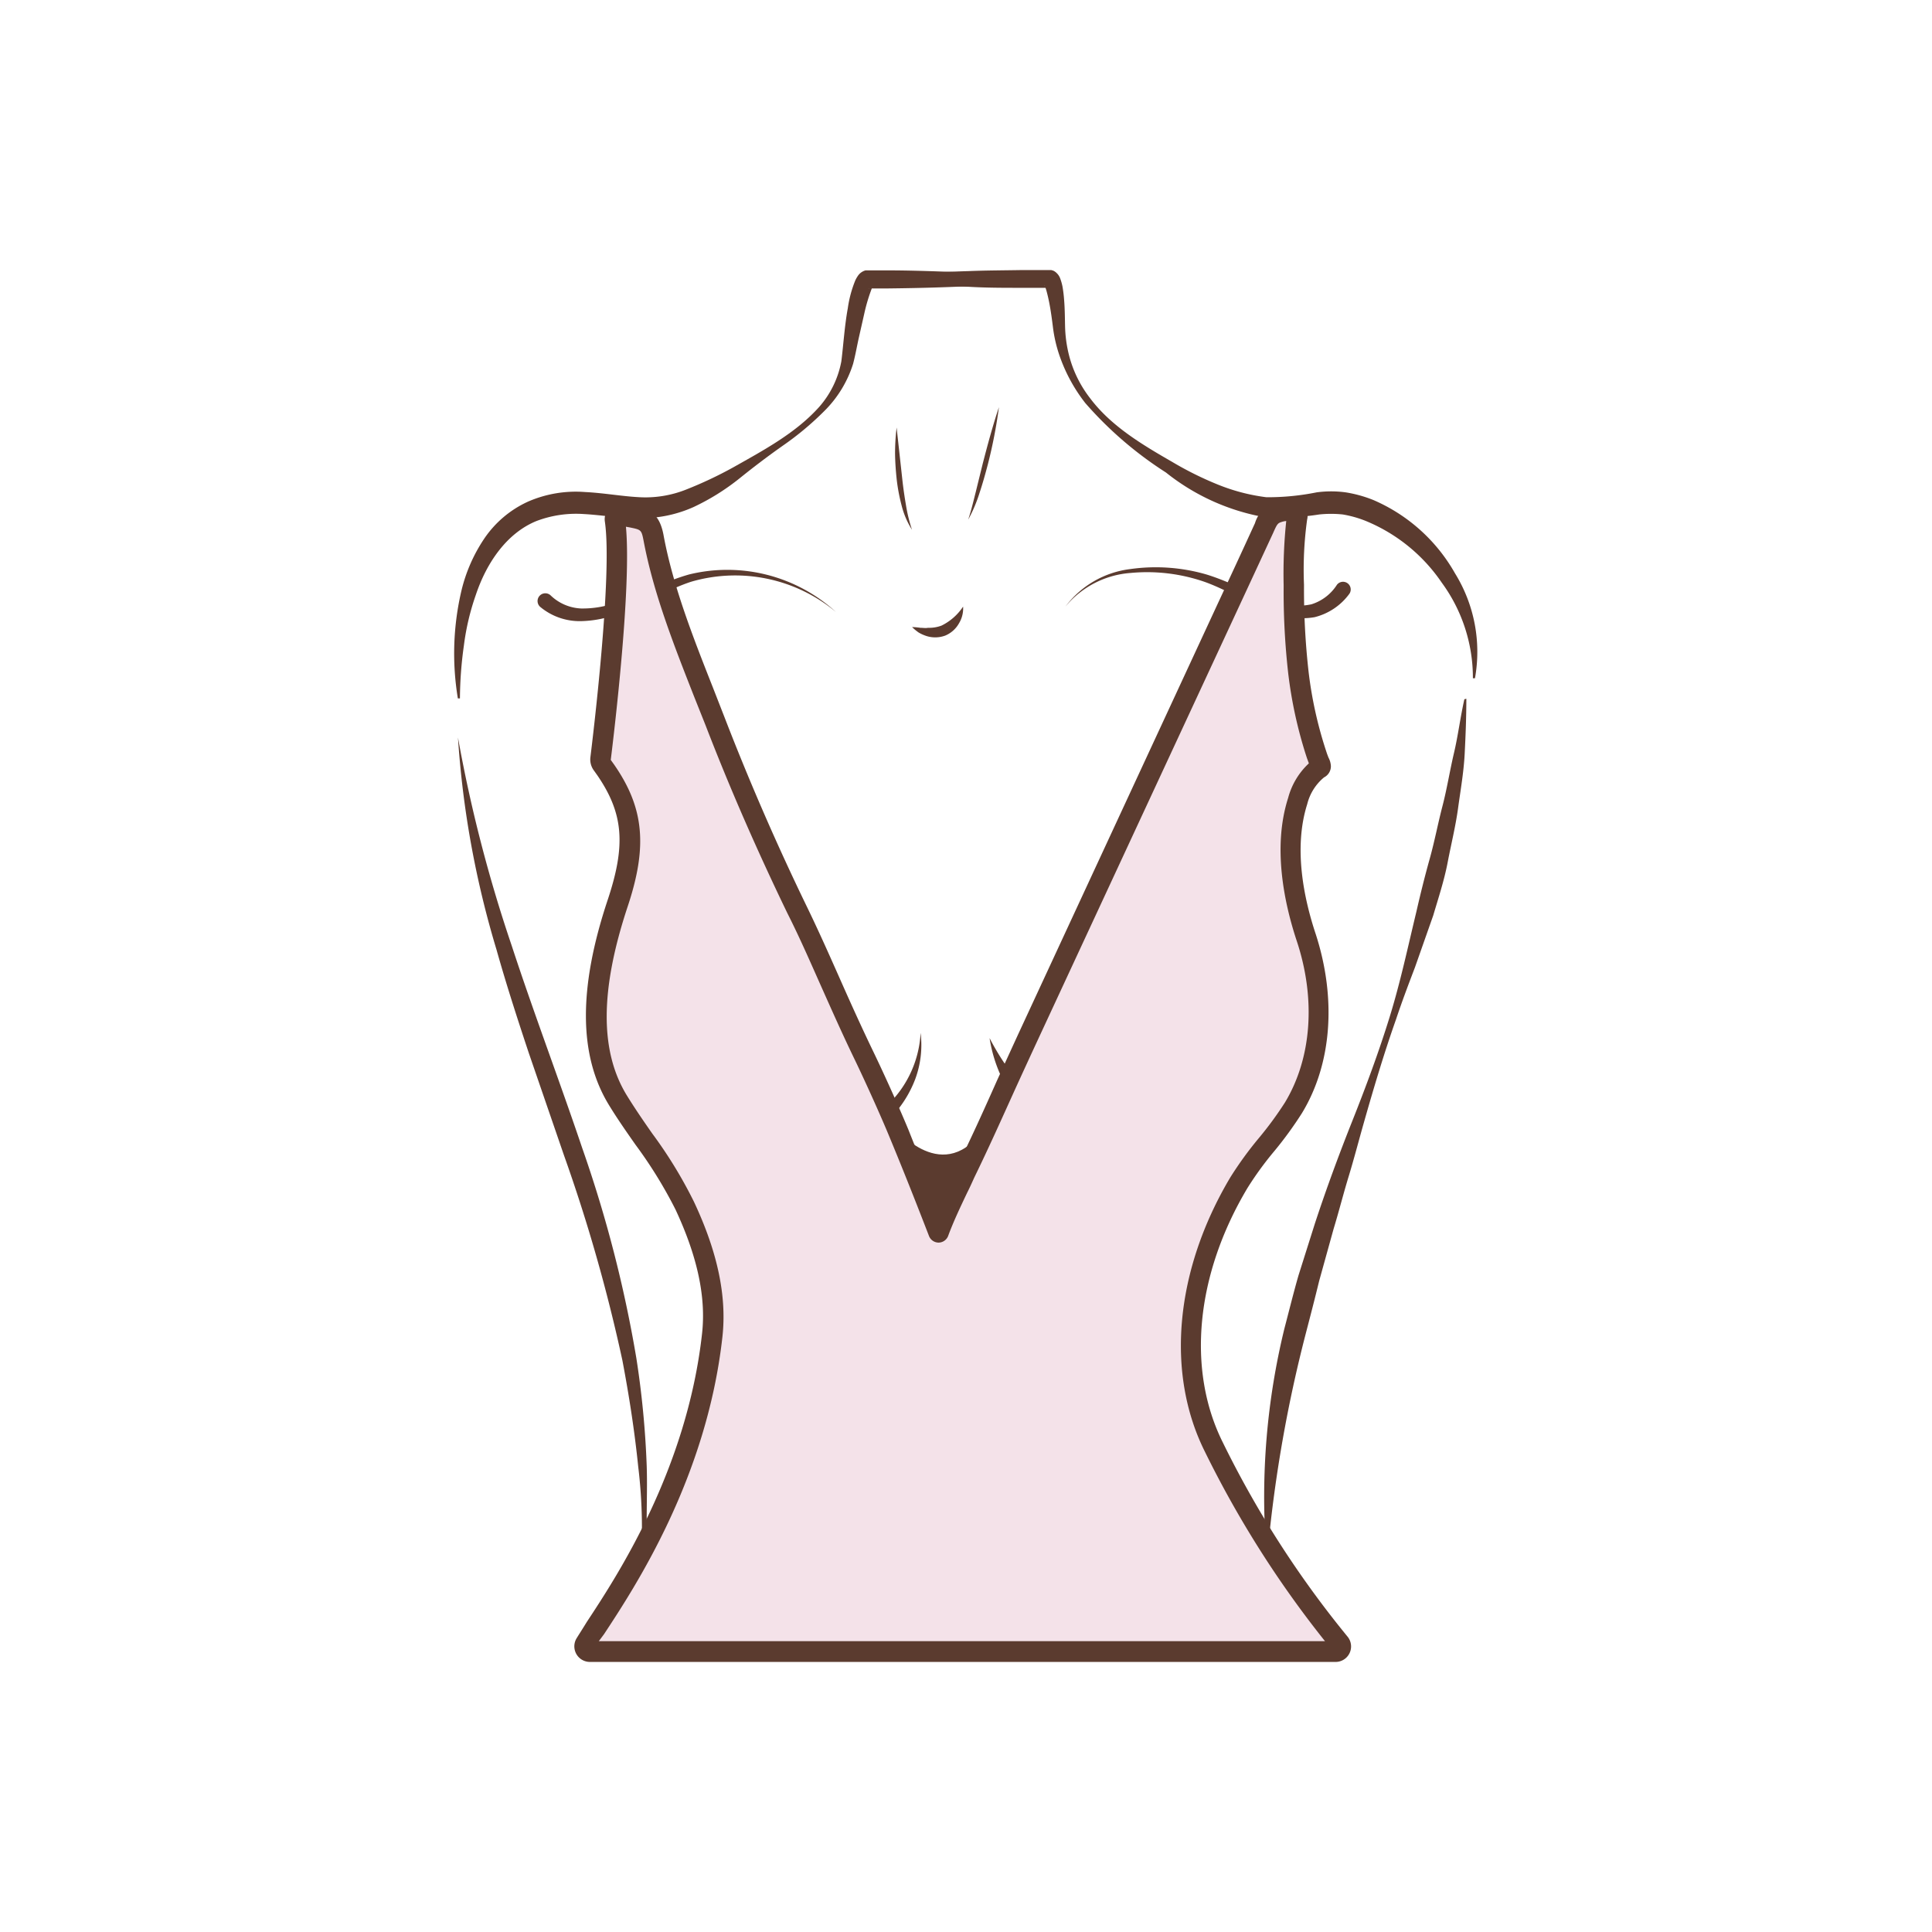 <svg id="图层_1" data-name="图层 1" xmlns="http://www.w3.org/2000/svg" viewBox="0 0 186 186"><defs><style>.cls-1{fill:#5b3b2f;}.cls-2{fill:#f4e2e9;}</style></defs><path class="cls-1" d="M102.57,58.4a9.19,9.19,0,0,1,6.22-3.61,17.51,17.51,0,0,1,7.37.52c2.41.74,4.54,2,6.8,2.66a6.12,6.12,0,0,0,3.29.21,4.5,4.5,0,0,0,2.46-1.88h0a.74.74,0,0,1,1.21.85l0,0a5.9,5.9,0,0,1-3.37,2.27,7.36,7.36,0,0,1-3.92-.41c-2.39-.84-4.45-2.21-6.68-3a16.91,16.91,0,0,0-7.1-.85A9,9,0,0,0,102.57,58.4Z"/><path class="cls-1" d="M80.48,58.92A15.13,15.13,0,0,0,66.56,56c-2.3.74-4.42,2.13-6.83,3a10.49,10.49,0,0,1-3.87.8A5.93,5.93,0,0,1,52,58.42v0a.74.74,0,0,1,1-1.11l0,0a4.51,4.51,0,0,0,2.94,1.27A9.47,9.47,0,0,0,59.36,58c2.32-.73,4.5-2,7-2.7A15.5,15.5,0,0,1,80.48,58.92Z"/><path class="cls-1" d="M92.72,58.4A2.75,2.75,0,0,1,92.33,60,2.71,2.71,0,0,1,91,61.19a2.79,2.79,0,0,1-1.78.05,3.83,3.83,0,0,1-.77-.34,4.74,4.74,0,0,1-.64-.53,6.62,6.62,0,0,1,.8.07c.25,0,.5.05.73,0a3.38,3.38,0,0,0,1.3-.21A5.26,5.26,0,0,0,92.72,58.4Z"/><path class="cls-1" d="M86.32,41.16l.55,5c.09.83.21,1.65.35,2.47A14.93,14.93,0,0,0,87.8,51a8,8,0,0,1-1-2.34,17.89,17.89,0,0,1-.47-2.49c-.09-.84-.15-1.68-.16-2.52A21.24,21.24,0,0,1,86.32,41.16Z"/><path class="cls-1" d="M96.17,39.2a46.78,46.78,0,0,1-1.07,5.52c-.24.91-.49,1.81-.79,2.71a14.08,14.08,0,0,1-1.1,2.6c.3-.9.51-1.8.74-2.71l.67-2.72C95.09,42.79,95.57,41,96.17,39.2Z"/><path class="cls-1" d="M86.4,108.8s4.93,5.91,8.87-1c.32,0-5,14-5,14Z"/><path class="cls-1" d="M83.08,26.79c3.39-.38,6.78-.59,10.16-.69,1.7-.07,3.39-.07,5.09-.1.84,0,1.69,0,2.54,0h.33a1.47,1.47,0,0,1,.25.08,1.19,1.19,0,0,1,.28.21,1.35,1.35,0,0,1,.35.55,4.84,4.84,0,0,1,.21.75,12.85,12.85,0,0,1,.16,1.34c.07.86.07,1.77.09,2.57a12.43,12.43,0,0,0,.31,2.42,11.28,11.28,0,0,0,2.1,4.42c2,2.67,5,4.46,7.87,6.11a32.3,32.3,0,0,0,4.45,2.21,18.55,18.55,0,0,0,4.65,1.21,23.74,23.74,0,0,0,4.84-.47,10.4,10.4,0,0,1,2.79,0,12.23,12.23,0,0,1,2.67.74,16.54,16.54,0,0,1,7.86,7.06A14.37,14.37,0,0,1,142,65.3l-.2,0a15.47,15.47,0,0,0-3-9.21,16.36,16.36,0,0,0-7.32-5.94,10.67,10.67,0,0,0-2.2-.62,10.81,10.81,0,0,0-2.28,0,24.69,24.69,0,0,1-5.26.26,21.13,21.13,0,0,1-9.49-4.3,36.06,36.06,0,0,1-7.76-6.68A15.74,15.74,0,0,1,102,34.23a13.53,13.53,0,0,1-.61-2.57c-.11-.88-.21-1.66-.37-2.49-.08-.4-.17-.8-.27-1.16a3.61,3.61,0,0,0-.16-.47c0-.05-.07-.08,0,0a.85.85,0,0,0,.16.11l.18.06h-.07c-.84,0-1.69,0-2.53,0-1.69,0-3.38,0-5.07-.1-3.38-.1-6.76-.3-10.15-.68Z"/><path class="cls-1" d="M100.88,27c-3.43.34-6.86.55-10.28.66-1.71.06-3.43.09-5.14.11H83.59a.32.32,0,0,0,.14,0c.34-.11.28-.18.28-.15a1.55,1.55,0,0,0-.08.15A17,17,0,0,0,83.25,30l-.56,2.48c-.19.84-.32,1.63-.56,2.55a11.08,11.08,0,0,1-2.77,4.54,28.72,28.72,0,0,1-4,3.34c-1.42,1-2.74,2-4.12,3.11a22,22,0,0,1-4.48,2.8,12.24,12.24,0,0,1-5.4,1.06c-1.81,0-3.5-.3-5.14-.39a10.75,10.75,0,0,0-4.57.67c-2.85,1.16-4.8,4-5.84,7.11a23.59,23.59,0,0,0-1.15,4.88,37.54,37.54,0,0,0-.38,5.09l-.2,0a26.45,26.45,0,0,1,.35-10.4,15.38,15.38,0,0,1,2.16-4.94,10.17,10.17,0,0,1,4.25-3.61,11.51,11.51,0,0,1,5.49-.92c1.79.09,3.49.4,5.1.49a10.59,10.59,0,0,0,4.63-.73A38.7,38.7,0,0,0,70.58,45c3-1.69,6.06-3.33,8.3-5.84A9.19,9.19,0,0,0,81,34.78c.2-1.6.31-3.4.62-5.1A11.25,11.25,0,0,1,82.34,27a3,3,0,0,1,.23-.41,1.3,1.3,0,0,1,.76-.56l.22,0h.62l1.29,0c1.71,0,3.43.05,5.14.11,3.42.11,6.85.31,10.28.66Z"/><path class="cls-1" d="M44.09,71a138.12,138.12,0,0,0,5.16,20c2.14,6.54,4.6,13,6.81,19.55a122.25,122.25,0,0,1,5.2,20.18,88,88,0,0,1,1,10.38c.06,1.73,0,3.47,0,5.21a28.9,28.9,0,0,1-.65,5.16,49.32,49.32,0,0,0-.17-10.31c-.35-3.43-.88-6.83-1.52-10.2a159,159,0,0,0-5.64-19.79l-3.37-9.8c-1.09-3.28-2.16-6.58-3.1-9.92A91.34,91.34,0,0,1,44.09,71Z"/><path class="cls-1" d="M141.17,67.27c0,1.76-.07,3.52-.16,5.29s-.4,3.52-.64,5.27-.67,3.47-1,5.2-.89,3.42-1.39,5.11l-1.76,5c-.63,1.65-1.25,3.29-1.82,5-1.17,3.31-2.17,6.68-3.13,10.06-.48,1.69-.92,3.39-1.43,5.06s-.94,3.38-1.45,5.05L127,123.32c-.41,1.69-.85,3.38-1.29,5.07A131.61,131.61,0,0,0,122.08,149h-.2a68.37,68.37,0,0,1,1.77-21.08c.45-1.71.87-3.43,1.36-5.13l1.58-5c1.1-3.35,2.32-6.65,3.62-9.92s2.52-6.56,3.56-9.91,1.77-6.79,2.59-10.19c.39-1.71.81-3.4,1.28-5.08s.79-3.39,1.23-5.08.71-3.42,1.11-5.12.61-3.44,1-5.17Z"/><path class="cls-1" d="M88.63,99.44a9.47,9.47,0,0,1-.51,4.43,10.89,10.89,0,0,1-2.46,3.83,17.06,17.06,0,0,1-7.92,4.43,20.53,20.53,0,0,1-9.13.39A15.06,15.06,0,0,1,64.2,111a13,13,0,0,1-2-1.34c-.3-.26-.6-.53-.88-.82s-.28-.29-.4-.45l-.2-.23-.05-.06s0,0,0-.1a3.33,3.33,0,0,1,.6-.65,4.73,4.73,0,0,1,.76-.43c.08,0,.08,0,.1,0l0,0,.16.18c.1.13.23.25.34.37s.48.45.74.67a10.57,10.57,0,0,0,1.68,1.1A14.79,14.79,0,0,0,69,110.6a20.75,20.75,0,0,0,8.34-.14,17.58,17.58,0,0,0,7.56-3.58A10.39,10.39,0,0,0,88.63,99.44Z"/><path class="cls-1" d="M95.27,99.94a23.59,23.59,0,0,0,4.5,6.1,16.46,16.46,0,0,0,6.19,3.8,16.68,16.68,0,0,0,3.57.75,9.5,9.5,0,0,0,1.85.16h1.87a13.25,13.25,0,0,0,1.88-.16l1.9-.2c1.25-.24,2.51-.51,3.83-.69-1.16.59-2.37,1.11-3.59,1.63a33.65,33.65,0,0,1-3.87,1,18,18,0,0,1-8.07-.57,15,15,0,0,1-6.68-4.62c-.44-.52-.82-1.08-1.21-1.63s-.68-1.15-1-1.76A13.76,13.76,0,0,1,95.27,99.94Z"/><path class="cls-2" d="M124.39,49.14a.54.54,0,0,1,.49.67,47,47,0,0,0-.32,6.66,70.22,70.22,0,0,0,.43,8.21,39.76,39.76,0,0,0,1.71,7.84l.07.19c.06.19.13.39.2.58a1.48,1.48,0,0,1,.18.48c0,.16-.16.2-.27.28a5.9,5.9,0,0,0-2,3.07c-1.33,4.19-.54,9,.82,13.12,1.77,5.32,1.74,11.52-1.23,16.42-1.54,2.54-3.71,4.63-5.25,7.21-4.59,7.73-6.41,17.43-2.4,25.45A97.12,97.12,0,0,0,129,158.17a.51.51,0,0,1-.39.84H56.8a.51.51,0,0,1-.44-.77c1.79-3,10.53-14.4,12.24-29.75.47-4.29-.85-8.62-2.65-12.46s-4.35-6.71-6.46-10.18c-3.44-5.64-2-13.09,0-18.95s1.42-9.07-1.16-12.8L58,73.62a.82.82,0,0,1-.17-.6c.3-2.45,2.15-17.77,1.39-22.95a.5.5,0,0,1,.62-.56c1.81.46,2.7.07,3.09,2.22,1.11,6,3.74,12,5.93,17.73q3.54,9.18,7.85,18C79,92.15,80.92,97,83.17,101.63c1,2,2.51,5.4,3.37,7.49q2,4.74,3.8,9.52c.73-1.94,1.69-3.81,2.56-5.7,2.13-4.25,4-8.66,6-13q1.93-4.2,3.88-8.39l4.1-8.85,4.08-8.8q1.92-4.12,3.83-8.26l3.35-7.19c1.17-2.53,2.35-5.06,3.51-7.59.34-.74.55-1.31,1.35-1.59A3.84,3.84,0,0,1,124.39,49.14Z"/><path class="cls-1" d="M128.57,160H56.79a1.5,1.5,0,0,1-1.29-2.26c.24-.39.59-.93,1-1.6,2.88-4.37,9.63-14.61,11.09-27.76.39-3.52-.45-7.42-2.56-11.94a43.12,43.12,0,0,0-3.86-6.25c-.86-1.23-1.75-2.5-2.56-3.83-2.9-4.77-2.94-11.24-.09-19.77,1.75-5.27,1.49-8.28-1-11.93l-.32-.45a1.78,1.78,0,0,1-.36-1.31c.22-1.79,2.15-17.59,1.39-22.7a1.49,1.49,0,0,1,.47-1.31,1.51,1.51,0,0,1,1.37-.33c.34.08.65.14.93.19,1.44.25,2.49.59,2.89,2.81.91,4.91,2.87,9.88,4.76,14.67l1.12,2.87c2.32,6,4.95,12.07,7.82,18,1.16,2.38,2.25,4.83,3.3,7.2s2.08,4.65,3.18,6.93,2.56,5.53,3.39,7.54c1,2.54,2,4.93,2.93,7.26.31-.68.63-1.36.94-2,.23-.48.46-1,.68-1.45,1.42-2.84,2.74-5.78,4-8.61q1-2.19,2-4.37l19.23-41.49c1.18-2.53,2.35-5.05,3.51-7.59l.07-.15a3.08,3.08,0,0,1,1.87-2,4.58,4.58,0,0,1,1.75-.21h0a1.51,1.51,0,0,1,1.13.6,1.48,1.48,0,0,1,.27,1.27,35.08,35.08,0,0,0-.3,6.26v.19a70.73,70.73,0,0,0,.43,8.09,39,39,0,0,0,1.67,7.64l.06.18c.06.19.13.37.2.55a1.92,1.92,0,0,1,.23.83,1.2,1.2,0,0,1-.66,1.07,4.86,4.86,0,0,0-1.62,2.58c-1.35,4.26-.3,9.15.82,12.51,2,6.18,1.57,12.47-1.33,17.24a36.28,36.28,0,0,1-2.64,3.63,31.74,31.74,0,0,0-2.6,3.57c-5,8.37-5.86,17.53-2.37,24.51a96.42,96.42,0,0,0,12,18.68,1.49,1.49,0,0,1-1.15,2.44Zm-70.92-2h69.91A99.4,99.4,0,0,1,116,139.76c-3.79-7.58-2.88-17.45,2.44-26.4a34.69,34.69,0,0,1,2.75-3.79,34,34,0,0,0,2.51-3.42c2.59-4.28,3-10,1.13-15.6-1.2-3.63-2.33-9-.82-13.72a7,7,0,0,1,2-3.34c-.06-.15-.11-.31-.17-.46l-.07-.21a42,42,0,0,1-1.75-8,70.18,70.18,0,0,1-.44-8.32v-.18a49,49,0,0,1,.25-6.16,1.93,1.93,0,0,0-.5.11c-.32.1-.4.24-.7.9l-.07.16q-1.76,3.8-3.52,7.59L99.79,100.38q-1,2.16-2,4.35c-1.29,2.85-2.61,5.8-4,8.65-.21.47-.45,1-.68,1.45-.64,1.35-1.31,2.75-1.83,4.16a1,1,0,0,1-.92.64h0a1,1,0,0,1-.92-.63c-1.16-3-2.4-6.15-3.79-9.5-.82-2-2.32-5.32-3.34-7.44-1.12-2.31-2.18-4.69-3.21-7S77,90.28,75.81,87.93c-2.9-6-5.55-12.05-7.89-18.12L66.8,67c-1.92-4.89-3.91-9.94-4.85-15-.2-1-.24-1-1.3-1.22l-.39-.07c.54,5.72-1.09,19.46-1.46,22.45l.33.46c2.88,4.16,3.23,7.87,1.29,13.68-2.65,8-2.68,13.88-.09,18.13.78,1.27,1.64,2.52,2.48,3.72a43.13,43.13,0,0,1,4,6.55c2.28,4.85,3.17,9.1,2.74,13-1.51,13.62-8.44,24.13-11.4,28.63Zm66.69-107.9Zm-.42-.54Z"/></svg>